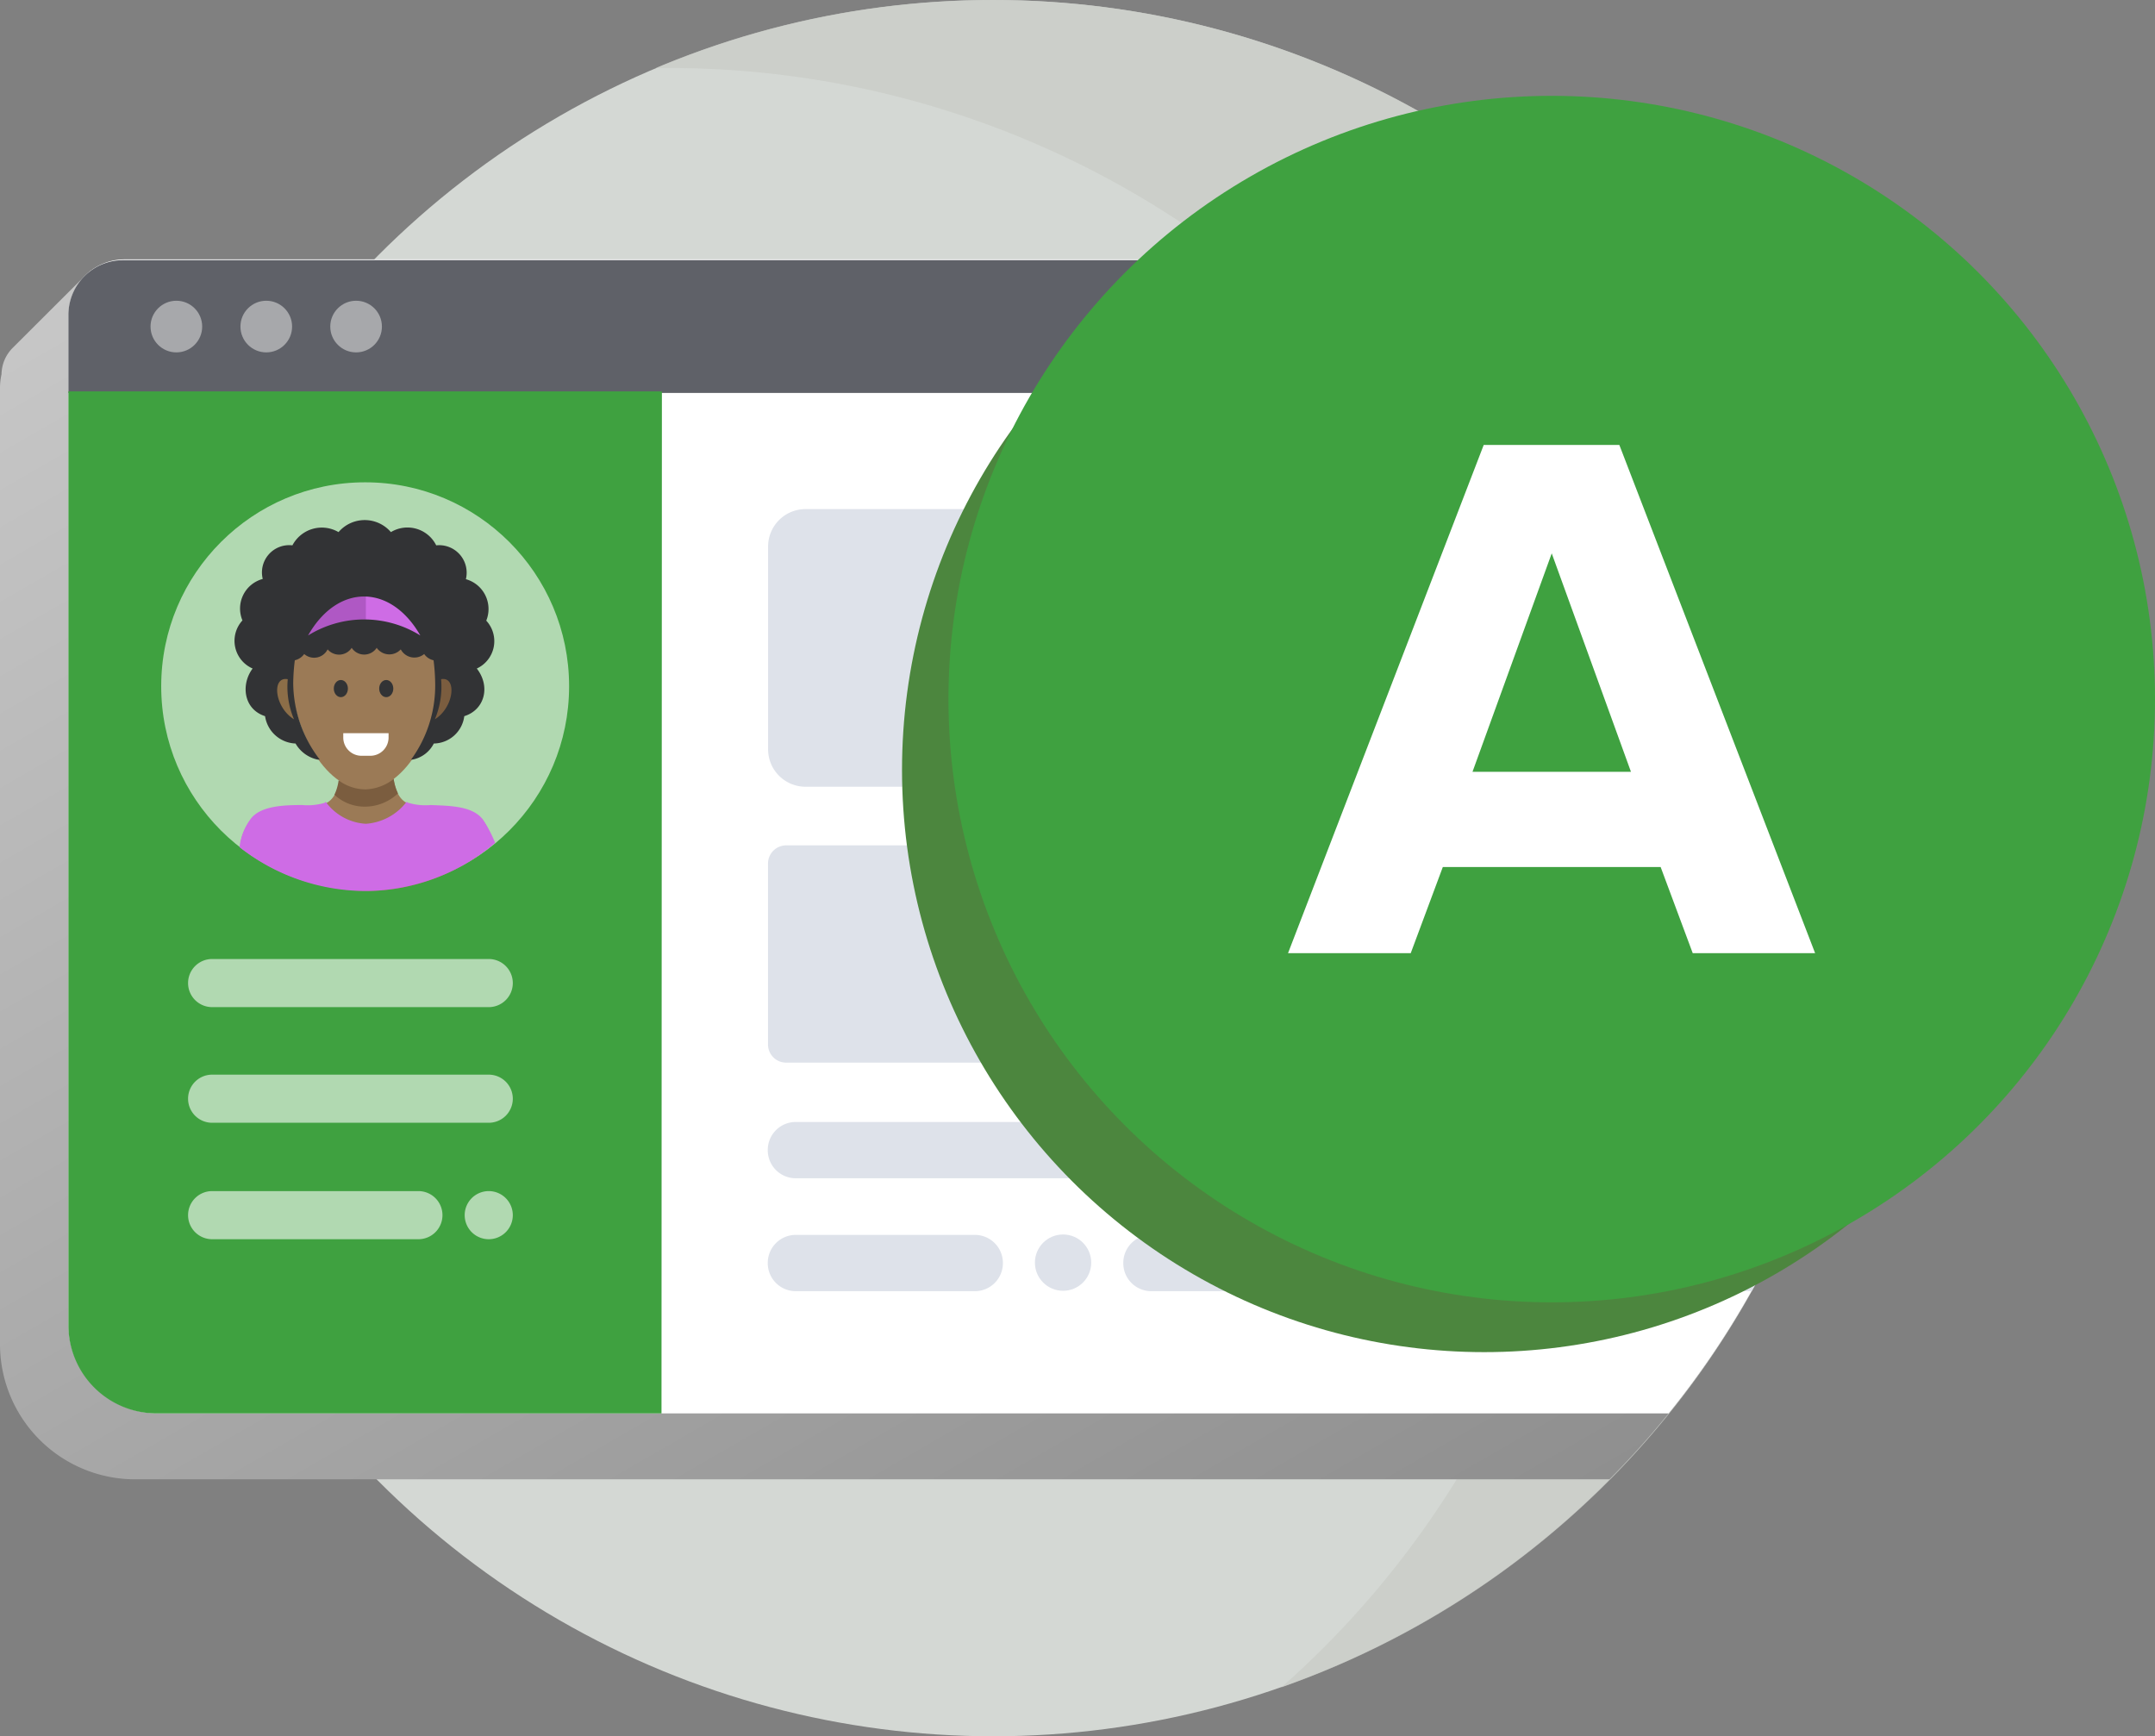 <svg xmlns="http://www.w3.org/2000/svg" xmlns:xlink="http://www.w3.org/1999/xlink" viewBox="0 0 268.7 216.49"><rect x="0" y="0" width="268.7" height="216.49" fill="#808080" stroke="none"/><defs><style>.cls-1{fill:#d4d8d4;}.cls-2{fill:#c9ccc6;opacity:0.75;}.cls-3{fill:url(#linear-gradient);}.cls-4,.cls-9{fill:#fff;}.cls-5{fill:#5f6168;}.cls-6{fill:#dee2ea;}.cls-7{fill:#a7a8ab;}.cls-8{fill:#3fa140;}.cls-9{opacity:0.59;isolation:isolate;}.cls-10{fill:#4c863e;}.cls-11{fill:#9b7a56;}.cls-12{fill:#af58c4;}.cls-13{fill:#ce6ce5;}.cls-14{fill:#323335;}.cls-15{fill:#7b5d3f;}.cls-16{fill:#8c6e48;}</style><linearGradient id="linear-gradient" x1="50.03" y1="11.33" x2="162.66" y2="206.42" gradientUnits="userSpaceOnUse"><stop offset="0" stop-color="#c7c7c7"/><stop offset="1" stop-color="#8f8f8f"/></linearGradient></defs><title>Extension ON- Grade A</title><g id="Layer_2" data-name="Layer 2"><g id="Layer_1-2" data-name="Layer 1"><circle class="cls-1" cx="123.84" cy="108.25" r="108.25"/><path class="cls-2" d="M123.84,0A107.94,107.94,0,0,0,81.77,8.48l1.62,0a115.4,115.4,0,0,1,76.38,201.92A108.26,108.26,0,0,0,123.84,0Z"/><path class="cls-3" d="M232.09,108.25a107.82,107.82,0,0,0-23.76-67.67.07.07,0,0,0-.06,0H18.15c-.06,0-.1-.07-.06-.11a4.8,4.8,0,0,0-.43-6.25h0a4.91,4.91,0,0,0-6.9,0L1.57,43.39A4.74,4.74,0,0,0,.19,46.67,7.79,7.79,0,0,0,0,48.35V167.59a16.86,16.86,0,0,0,16.86,16.87H200.68a.05.05,0,0,0,0,0A107.9,107.9,0,0,0,232.09,108.25Z"/><path class="cls-4" d="M232.09,108.25A107.84,107.84,0,0,0,201,32.34H15.53a7,7,0,0,0-7,7V165.07A11.17,11.17,0,0,0,19.7,176.24H208.06A107.72,107.72,0,0,0,232.09,108.25Z"/><path class="cls-5" d="M201.1,32.44H15.36a6.82,6.82,0,0,0-6.83,6.83V49H214.44A108.09,108.09,0,0,0,201.1,32.44Z"/><path class="cls-6" d="M135.28,132.5H98a2.26,2.26,0,0,1-2.24-2.24V107.65A2.27,2.27,0,0,1,98,105.41h37.31a2.26,2.26,0,0,1,2.24,2.24v22.61A2.15,2.15,0,0,1,135.28,132.5Z"/><path class="cls-6" d="M184.39,132.5H147.07a2.27,2.27,0,0,1-2.24-2.24V107.65a2.27,2.27,0,0,1,2.24-2.24h37.32a2.27,2.27,0,0,1,2.24,2.24v22.61A2.21,2.21,0,0,1,184.39,132.5Z"/><path class="cls-6" d="M158.37,146.92H99.23a3.49,3.49,0,0,1-3.5-3.51h0a3.49,3.49,0,0,1,3.5-3.51h59.14a3.5,3.5,0,0,1,3.51,3.51h0A3.62,3.62,0,0,1,158.37,146.92Z"/><path class="cls-6" d="M192.47,146.92H170.16a3.49,3.49,0,0,1-3.5-3.51h0a3.49,3.49,0,0,1,3.5-3.51h22.31a3.5,3.5,0,0,1,3.51,3.51h0A3.5,3.5,0,0,1,192.47,146.92Z"/><path class="cls-6" d="M121.54,161H99.23a3.49,3.49,0,0,1-3.5-3.51h0a3.49,3.49,0,0,1,3.5-3.51h22.31a3.5,3.5,0,0,1,3.51,3.51h0A3.5,3.5,0,0,1,121.54,161Z"/><path class="cls-6" d="M165.88,161H143.56a3.49,3.49,0,0,1-3.5-3.51h0a3.49,3.49,0,0,1,3.5-3.51h22.32a3.49,3.49,0,0,1,3.5,3.51h0A3.61,3.61,0,0,1,165.88,161Z"/><circle class="cls-6" cx="132.55" cy="157.44" r="3.51"/><circle class="cls-6" cx="187.6" cy="157.44" r="3.51"/><circle class="cls-6" cx="177.47" cy="157.44" r="3.51"/><path class="cls-6" d="M199.3,161h19.11q1.91-3.42,3.57-7c-.12,0-.25,0-.37,0H199.3a3.51,3.51,0,0,0,0,7Z"/><path class="cls-6" d="M196.08,132.5h33.28a108.33,108.33,0,0,0,2.73-24.25c0-1,0-1.9,0-2.84h-36a2.27,2.27,0,0,0-2.24,2.24v22.61A2.26,2.26,0,0,0,196.08,132.5Z"/><path class="cls-6" d="M231.61,98a107.43,107.43,0,0,0-9.17-34.52h-122a4.67,4.67,0,0,0-4.67,4.67V93.43a4.67,4.67,0,0,0,4.67,4.67H231A4.76,4.76,0,0,0,231.61,98Z"/><circle class="cls-7" cx="21.99" cy="40.72" r="3.22"/><circle class="cls-7" cx="33.2" cy="40.72" r="3.22"/><circle class="cls-7" cx="44.4" cy="40.72" r="3.22"/><path class="cls-8" d="M82.48,176.24h-63A11,11,0,0,1,8.53,165.3V48.8h74Z"/><path class="cls-9" d="M60.94,125.58H26.45a3,3,0,0,1-3-3h0a3,3,0,0,1,3-3H60.94a3,3,0,0,1,3,3h0A3,3,0,0,1,60.94,125.58Z"/><path class="cls-9" d="M60.94,140H26.45a3,3,0,0,1-3-3h0a3,3,0,0,1,3-3H60.94a3,3,0,0,1,3,3h0A3,3,0,0,1,60.94,140Z"/><path class="cls-9" d="M52.17,154.52H26.45a3,3,0,0,1-3-3h0a3,3,0,0,1,3-3H52.17a3,3,0,0,1,3,3h0A3,3,0,0,1,52.17,154.52Z"/><path class="cls-9" d="M60.94,154.52h0a3,3,0,0,1-3-3h0a3,3,0,0,1,3-3h0a3,3,0,0,1,3,3h0A3,3,0,0,1,60.94,154.52Z"/><circle class="cls-10" cx="185.06" cy="96.01" r="72.59"/><circle class="cls-8" cx="193.48" cy="87.17" r="75.22"/><path class="cls-4" d="M211.06,118.85l-4-10.74H179.9l-4,10.74h-15.3L185,55.48h16.91l24.41,63.37ZM193.48,69,183.6,96.24h19.76Z"/><circle class="cls-9" cx="45.53" cy="85.57" r="25.43"/><path class="cls-11" d="M61.48,105.24a7.47,7.47,0,0,0-1.24-2.91c-1.27-1.75-4.19-1.75-6.53-1.85a7.39,7.39,0,0,1-2.83-.29h0c-1.46-.59-1.75-2.54-1.85-3.51-.78-2.44-1.85-3.22-3-2.92l-.58.58-.59-.58c-1.17-.2-1.65,0-2.43,2.92-.1,1-.49,2.92-1.85,3.51a7.39,7.39,0,0,1-2.83.29c-2.34,0-5.36.1-6.53,1.85a6,6,0,0,0-1.26,3.12,25.48,25.48,0,0,0,16,5.65A24.54,24.54,0,0,0,61.48,105.24Z"/><path class="cls-11" d="M54.78,83.92c0,6.52-4.09,14.51-9.25,14.51s-9.26-8.08-9.26-14.51,4.09-11.79,9.26-11.79S54.78,77.39,54.78,83.92Z"/><rect class="cls-12" x="36.07" y="73.98" width="17.73" height="6.82"/><rect class="cls-13" x="45.62" y="73.98" width="8.96" height="6.82"/><path class="cls-14" d="M60.63,77.39h0a3.86,3.86,0,0,0-2.54-5.17A3.43,3.43,0,0,0,54.39,68a4,4,0,0,0-5.65-1.65,4.3,4.3,0,0,0-6.53,0A4.14,4.14,0,0,0,36.46,68a3.4,3.4,0,0,0-3.7,4.19,3.82,3.82,0,0,0-2.53,5.17,3.77,3.77,0,0,0,1.27,6c-1.47,1.95-1.17,5.06,1.55,5.94a4,4,0,0,0,3.8,3.41,4.18,4.18,0,0,0,2.73,2h.29a15.77,15.77,0,0,1-3.31-9.55,25.3,25.3,0,0,1,.2-2.83,2,2,0,0,0,1.17-.78,1.88,1.88,0,0,0,2.92-.58,1.88,1.88,0,0,0,3-.19,1.87,1.87,0,0,0,3.12,0,1.93,1.93,0,0,0,3,.19,1.92,1.92,0,0,0,2.92.58,1.9,1.9,0,0,0,1.17.78,25.3,25.3,0,0,1,.2,2.83,15.66,15.66,0,0,1-3,9.55h.2a3.78,3.78,0,0,0,2.63-2,3.89,3.89,0,0,0,3.8-3.41c2.53-.78,3.31-3.7,1.56-5.94A3.76,3.76,0,0,0,60.63,77.39ZM38.41,79.24c3.71-6.53,10.33-6.43,14,0A13.25,13.25,0,0,0,38.41,79.24Z"/><path class="cls-15" d="M55,84.69a10.47,10.47,0,0,1-.78,5C56.63,88.2,57,84.31,55,84.69Z"/><path class="cls-16" d="M35.88,84.69a10.35,10.35,0,0,0,.78,5C34.22,88.2,33.83,84.31,35.88,84.69Z"/><path class="cls-4" d="M42.8,91.42V92a2.28,2.28,0,0,0,2.34,2.24h1A2.28,2.28,0,0,0,48.45,92v-.58Z"/><ellipse class="cls-14" cx="42.5" cy="85.86" rx="0.88" ry="1.07"/><ellipse class="cls-14" cx="48.16" cy="85.86" rx="0.88" ry="1.07"/><path class="cls-13" d="M60.24,102.23c-1.27-1.75-4.19-1.75-6.53-1.85a7.39,7.39,0,0,1-2.83-.29h0c-.09,0-.09-.1-.19-.1a7,7,0,0,1-5.07,2.73,6.66,6.66,0,0,1-5-2.73.09.09,0,0,0-.09.1,7.39,7.39,0,0,1-2.83.29c-2.34,0-5.36.1-6.53,1.85a7.09,7.09,0,0,0-1.3,3.41,25.52,25.52,0,0,0,16,5.46,25.14,25.14,0,0,0,15.87-6A16.14,16.14,0,0,0,60.24,102.23Z"/><path class="cls-15" d="M49.08,97.14a6.07,6.07,0,0,1-3.46,1.29,5.68,5.68,0,0,1-3.4-1.13,6.12,6.12,0,0,1-.52,1.8,5.51,5.51,0,0,0,3.92,1.48,6,6,0,0,0,4-1.65A6.78,6.78,0,0,1,49.08,97.14Z"/></g></g></svg>